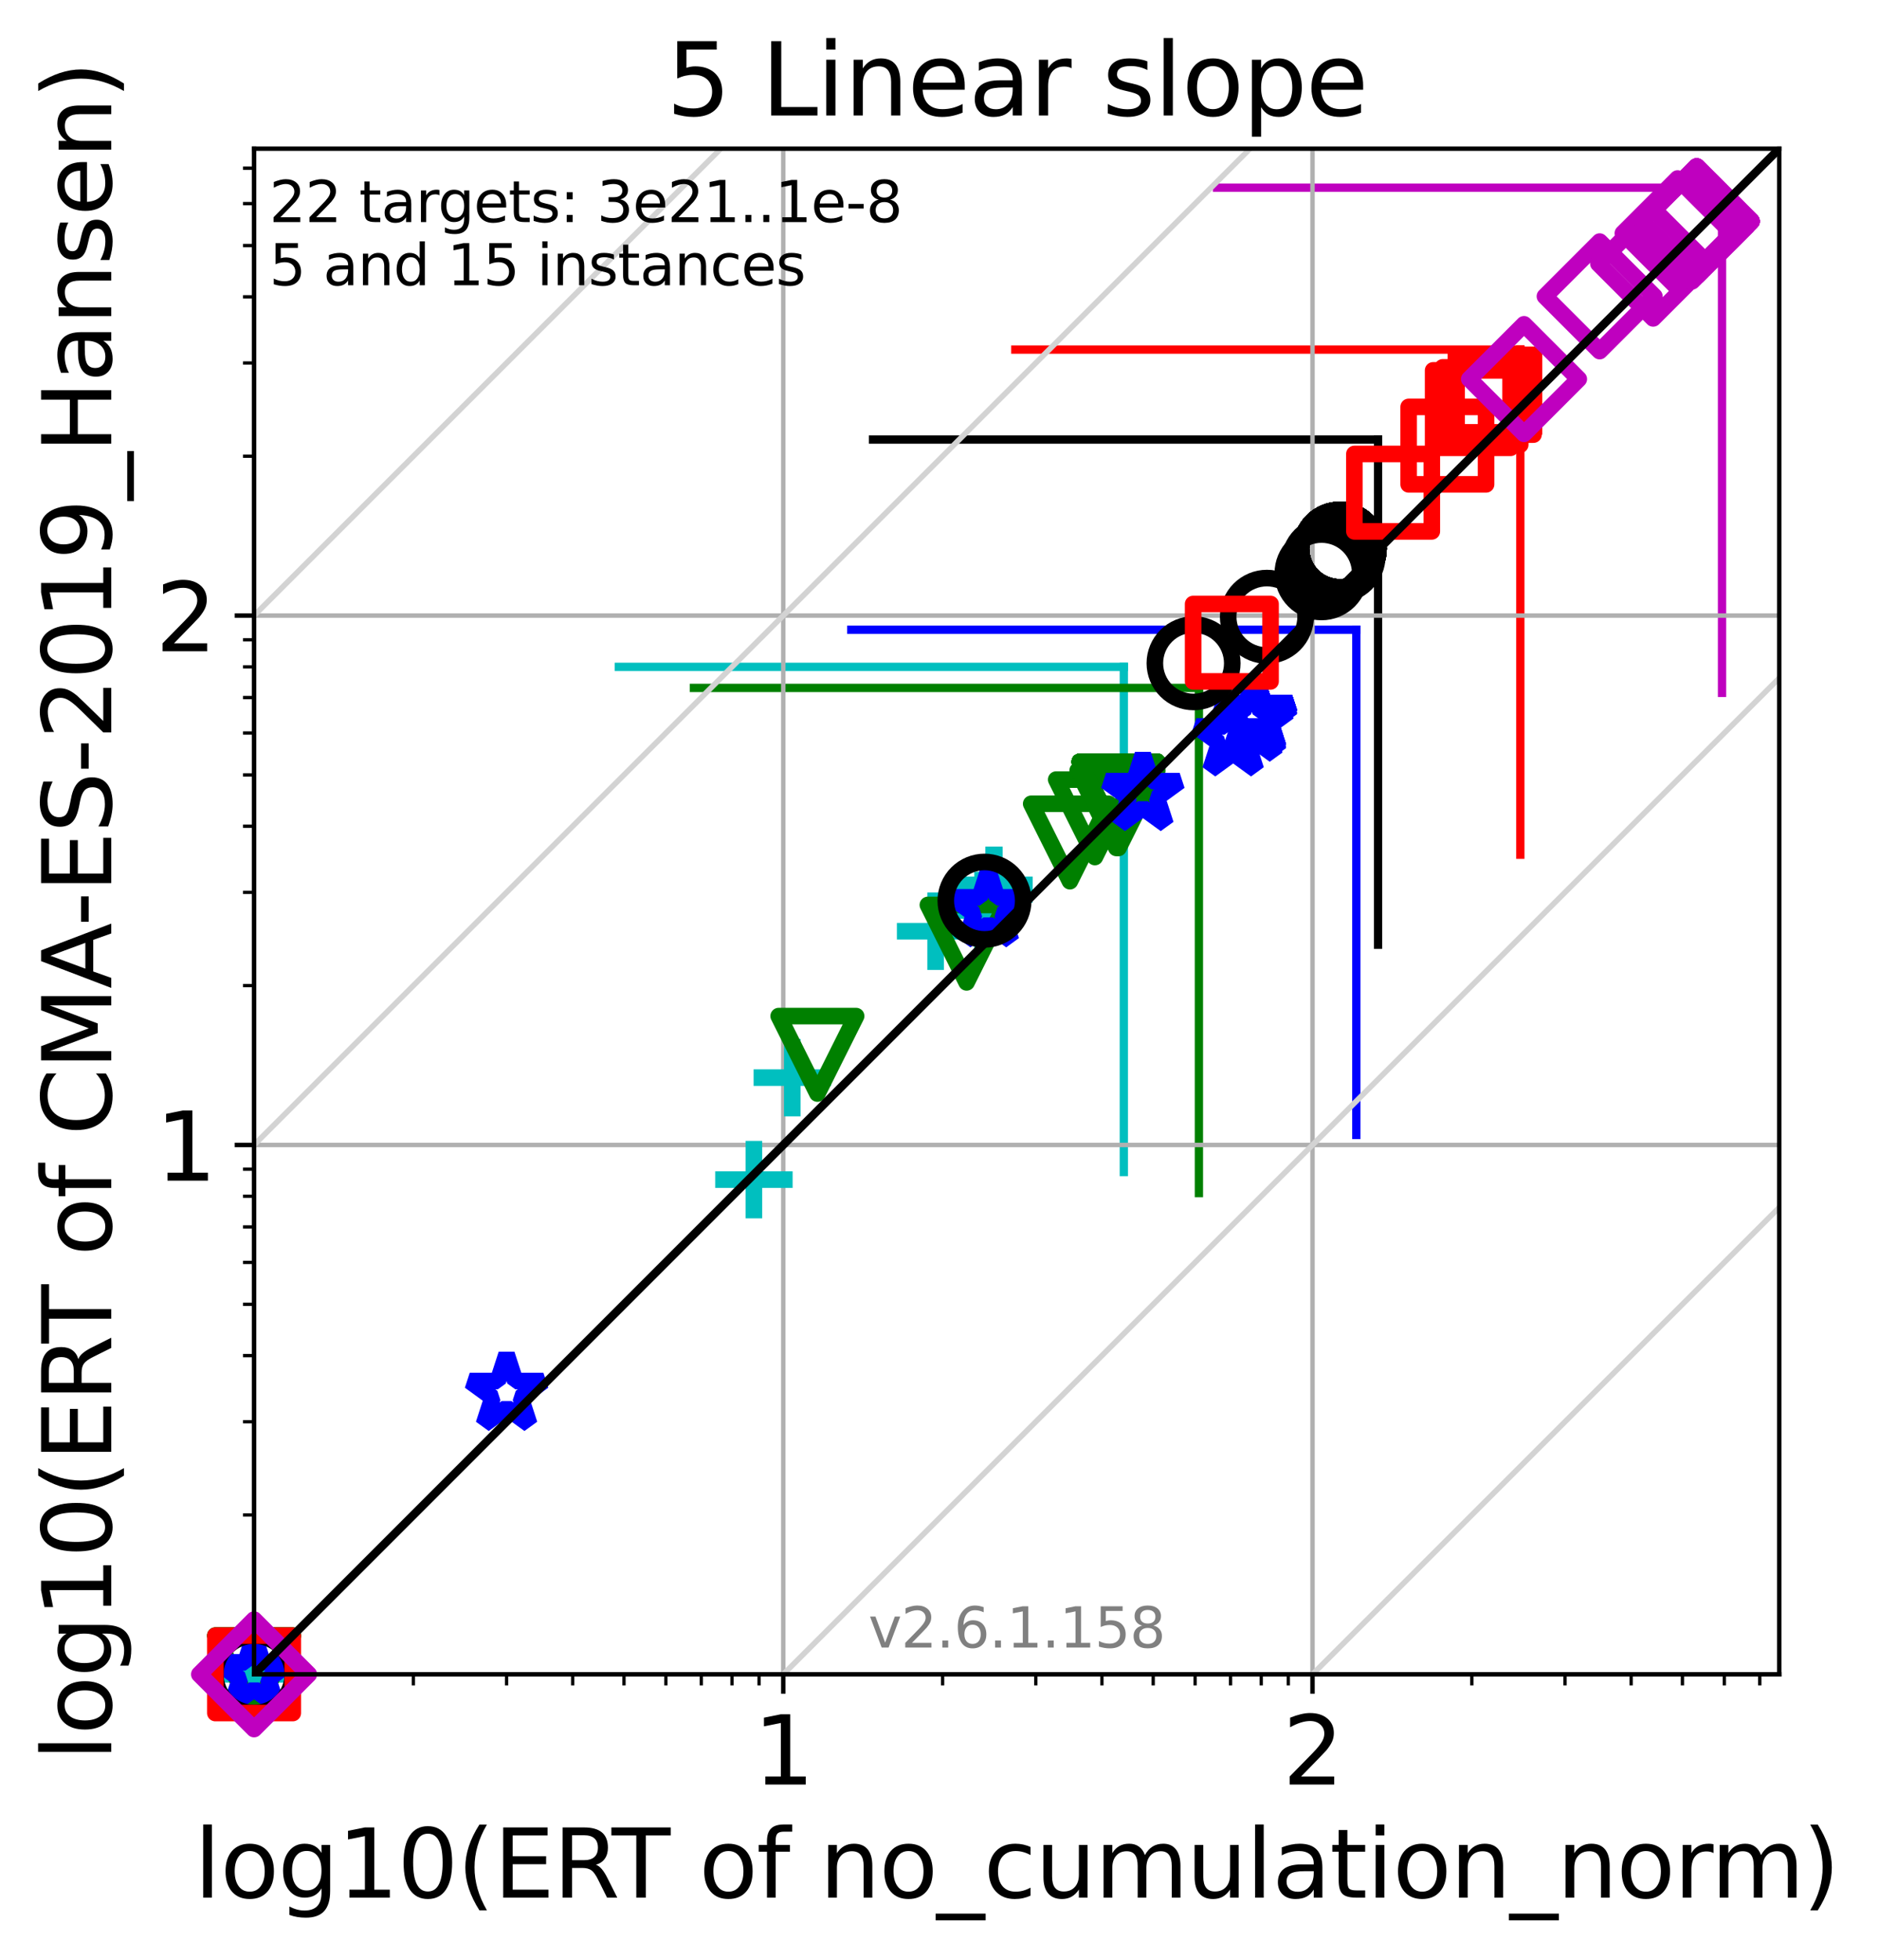 <?xml version="1.0" encoding="utf-8" standalone="no"?>
<!DOCTYPE svg PUBLIC "-//W3C//DTD SVG 1.1//EN"
  "http://www.w3.org/Graphics/SVG/1.1/DTD/svg11.dtd">
<svg xmlns:xlink="http://www.w3.org/1999/xlink" width="339.777pt" height="354.256pt" viewBox="0 0 339.777 354.256" xmlns="http://www.w3.org/2000/svg" version="1.1">
 <defs>
  <style type="text/css">*{stroke-linejoin: round; stroke-linecap: butt}</style>
 </defs>
 <g id="figure_1">
  <g id="patch_1">
   <path d="M 0 354.256 
L 339.777 354.256 
L 339.777 0 
L 0 0 
z
" style="fill: #ffffff"/>
  </g>
  <g id="axes_1">
   <g id="patch_2">
    <path d="M 45.942 302.677 
L 321.742 302.677 
L 321.742 26.877 
L 45.942 26.877 
z
" style="fill: #ffffff"/>
   </g>
   <g id="line2d_1">
    <path d="M 203.219 211.873 
L 203.219 120.553 
" clip-path="url(#p1cc130dd4d)" style="fill: none; stroke: #00bfbf; stroke-width: 1.5; stroke-linecap: square"/>
   </g>
   <g id="line2d_2">
    <path d="M 111.899 120.553 
L 203.219 120.553 
" clip-path="url(#p1cc130dd4d)" style="fill: none; stroke: #00bfbf; stroke-width: 1.5; stroke-linecap: square"/>
   </g>
   <g id="line2d_3">
    <path d="M 216.797 215.679 
L 216.797 124.359 
" clip-path="url(#p1cc130dd4d)" style="fill: none; stroke: #008000; stroke-width: 1.5; stroke-linecap: square"/>
   </g>
   <g id="line2d_4">
    <path d="M 125.476 124.359 
L 216.797 124.359 
" clip-path="url(#p1cc130dd4d)" style="fill: none; stroke: #008000; stroke-width: 1.5; stroke-linecap: square"/>
   </g>
   <g id="line2d_5">
    <path d="M 245.263 205.171 
L 245.263 113.85 
" clip-path="url(#p1cc130dd4d)" style="fill: none; stroke: #0000ff; stroke-width: 1.5; stroke-linecap: square"/>
   </g>
   <g id="line2d_6">
    <path d="M 153.943 113.85 
L 245.263 113.85 
" clip-path="url(#p1cc130dd4d)" style="fill: none; stroke: #0000ff; stroke-width: 1.5; stroke-linecap: square"/>
   </g>
   <g id="line2d_7">
    <path d="M 249.193 170.785 
L 249.193 79.465 
" clip-path="url(#p1cc130dd4d)" style="fill: none; stroke: #000000; stroke-width: 1.5; stroke-linecap: square"/>
   </g>
   <g id="line2d_8">
    <path d="M 157.873 79.465 
L 249.193 79.465 
" clip-path="url(#p1cc130dd4d)" style="fill: none; stroke: #000000; stroke-width: 1.5; stroke-linecap: square"/>
   </g>
   <g id="line2d_9">
    <path d="M 274.921 154.517 
L 274.921 63.197 
" clip-path="url(#p1cc130dd4d)" style="fill: none; stroke: #ff0000; stroke-width: 1.5; stroke-linecap: square"/>
   </g>
   <g id="line2d_10">
    <path d="M 183.601 63.197 
L 274.921 63.197 
" clip-path="url(#p1cc130dd4d)" style="fill: none; stroke: #ff0000; stroke-width: 1.5; stroke-linecap: square"/>
   </g>
   <g id="line2d_11">
    <path d="M 311.391 125.254 
L 311.391 33.934 
" clip-path="url(#p1cc130dd4d)" style="fill: none; stroke: #bf00bf; stroke-width: 1.5; stroke-linecap: square"/>
   </g>
   <g id="line2d_12">
    <path d="M 220.071 33.934 
L 311.391 33.934 
" clip-path="url(#p1cc130dd4d)" style="fill: none; stroke: #bf00bf; stroke-width: 1.5; stroke-linecap: square"/>
   </g>
   <g id="matplotlib.axis_1">
    <g id="xtick_1">
     <g id="line2d_13">
      <path d="M 141.641 302.677 
L 141.641 26.877 
" clip-path="url(#p1cc130dd4d)" style="fill: none; stroke: #b0b0b0; stroke-width: 0.8; stroke-linecap: square"/>
     </g>
     <g id="line2d_14">
      <defs>
       <path id="m0290784ecc" d="M 0 0 
L 0 3.5 
" style="stroke: #000000; stroke-width: 0.8"/>
      </defs>
      <g>
       <use xlink:href="#m0290784ecc" x="141.641" y="302.677" style="stroke: #000000; stroke-width: 0.8"/>
      </g>
     </g>
     <g id="text_1">
      <!-- 1 -->
      <g transform="translate(136.233 322.595)scale(0.17 -0.17)">
       <defs>
        <path id="DejaVuSans-31" d="M 794 531 
L 1825 531 
L 1825 4091 
L 703 3866 
L 703 4441 
L 1819 4666 
L 2450 4666 
L 2450 531 
L 3481 531 
L 3481 0 
L 794 0 
L 794 531 
z
" transform="scale(0.016)"/>
       </defs>
       <use xlink:href="#DejaVuSans-31"/>
      </g>
     </g>
    </g>
    <g id="xtick_2">
     <g id="line2d_15">
      <path d="M 237.34 302.677 
L 237.34 26.877 
" clip-path="url(#p1cc130dd4d)" style="fill: none; stroke: #b0b0b0; stroke-width: 0.8; stroke-linecap: square"/>
     </g>
     <g id="line2d_16">
      <g>
       <use xlink:href="#m0290784ecc" x="237.34" y="302.677" style="stroke: #000000; stroke-width: 0.8"/>
      </g>
     </g>
     <g id="text_2">
      <!-- 2 -->
      <g transform="translate(231.932 322.595)scale(0.17 -0.17)">
       <defs>
        <path id="DejaVuSans-32" d="M 1228 531 
L 3431 531 
L 3431 0 
L 469 0 
L 469 531 
Q 828 903 1448 1529 
Q 2069 2156 2228 2338 
Q 2531 2678 2651 2914 
Q 2772 3150 2772 3378 
Q 2772 3750 2511 3984 
Q 2250 4219 1831 4219 
Q 1534 4219 1204 4116 
Q 875 4013 500 3803 
L 500 4441 
Q 881 4594 1212 4672 
Q 1544 4750 1819 4750 
Q 2544 4750 2975 4387 
Q 3406 4025 3406 3419 
Q 3406 3131 3298 2873 
Q 3191 2616 2906 2266 
Q 2828 2175 2409 1742 
Q 1991 1309 1228 531 
z
" transform="scale(0.016)"/>
       </defs>
       <use xlink:href="#DejaVuSans-32"/>
      </g>
     </g>
    </g>
    <g id="xtick_3">
     <g id="line2d_17">
      <defs>
       <path id="m7155acd7e3" d="M 0 0 
L 0 2 
" style="stroke: #000000; stroke-width: 0.6"/>
      </defs>
      <g>
       <use xlink:href="#m7155acd7e3" x="74.75" y="302.677" style="stroke: #000000; stroke-width: 0.6"/>
      </g>
     </g>
    </g>
    <g id="xtick_4">
     <g id="line2d_18">
      <g>
       <use xlink:href="#m7155acd7e3" x="91.602" y="302.677" style="stroke: #000000; stroke-width: 0.6"/>
      </g>
     </g>
    </g>
    <g id="xtick_5">
     <g id="line2d_19">
      <g>
       <use xlink:href="#m7155acd7e3" x="103.559" y="302.677" style="stroke: #000000; stroke-width: 0.6"/>
      </g>
     </g>
    </g>
    <g id="xtick_6">
     <g id="line2d_20">
      <g>
       <use xlink:href="#m7155acd7e3" x="112.833" y="302.677" style="stroke: #000000; stroke-width: 0.6"/>
      </g>
     </g>
    </g>
    <g id="xtick_7">
     <g id="line2d_21">
      <g>
       <use xlink:href="#m7155acd7e3" x="120.41" y="302.677" style="stroke: #000000; stroke-width: 0.6"/>
      </g>
     </g>
    </g>
    <g id="xtick_8">
     <g id="line2d_22">
      <g>
       <use xlink:href="#m7155acd7e3" x="126.817" y="302.677" style="stroke: #000000; stroke-width: 0.6"/>
      </g>
     </g>
    </g>
    <g id="xtick_9">
     <g id="line2d_23">
      <g>
       <use xlink:href="#m7155acd7e3" x="132.367" y="302.677" style="stroke: #000000; stroke-width: 0.6"/>
      </g>
     </g>
    </g>
    <g id="xtick_10">
     <g id="line2d_24">
      <g>
       <use xlink:href="#m7155acd7e3" x="137.262" y="302.677" style="stroke: #000000; stroke-width: 0.6"/>
      </g>
     </g>
    </g>
    <g id="xtick_11">
     <g id="line2d_25">
      <g>
       <use xlink:href="#m7155acd7e3" x="170.449" y="302.677" style="stroke: #000000; stroke-width: 0.6"/>
      </g>
     </g>
    </g>
    <g id="xtick_12">
     <g id="line2d_26">
      <g>
       <use xlink:href="#m7155acd7e3" x="187.301" y="302.677" style="stroke: #000000; stroke-width: 0.6"/>
      </g>
     </g>
    </g>
    <g id="xtick_13">
     <g id="line2d_27">
      <g>
       <use xlink:href="#m7155acd7e3" x="199.258" y="302.677" style="stroke: #000000; stroke-width: 0.6"/>
      </g>
     </g>
    </g>
    <g id="xtick_14">
     <g id="line2d_28">
      <g>
       <use xlink:href="#m7155acd7e3" x="208.532" y="302.677" style="stroke: #000000; stroke-width: 0.6"/>
      </g>
     </g>
    </g>
    <g id="xtick_15">
     <g id="line2d_29">
      <g>
       <use xlink:href="#m7155acd7e3" x="216.11" y="302.677" style="stroke: #000000; stroke-width: 0.6"/>
      </g>
     </g>
    </g>
    <g id="xtick_16">
     <g id="line2d_30">
      <g>
       <use xlink:href="#m7155acd7e3" x="222.516" y="302.677" style="stroke: #000000; stroke-width: 0.6"/>
      </g>
     </g>
    </g>
    <g id="xtick_17">
     <g id="line2d_31">
      <g>
       <use xlink:href="#m7155acd7e3" x="228.066" y="302.677" style="stroke: #000000; stroke-width: 0.6"/>
      </g>
     </g>
    </g>
    <g id="xtick_18">
     <g id="line2d_32">
      <g>
       <use xlink:href="#m7155acd7e3" x="232.961" y="302.677" style="stroke: #000000; stroke-width: 0.6"/>
      </g>
     </g>
    </g>
    <g id="xtick_19">
     <g id="line2d_33">
      <g>
       <use xlink:href="#m7155acd7e3" x="266.149" y="302.677" style="stroke: #000000; stroke-width: 0.6"/>
      </g>
     </g>
    </g>
    <g id="xtick_20">
     <g id="line2d_34">
      <g>
       <use xlink:href="#m7155acd7e3" x="283" y="302.677" style="stroke: #000000; stroke-width: 0.6"/>
      </g>
     </g>
    </g>
    <g id="xtick_21">
     <g id="line2d_35">
      <g>
       <use xlink:href="#m7155acd7e3" x="294.957" y="302.677" style="stroke: #000000; stroke-width: 0.6"/>
      </g>
     </g>
    </g>
    <g id="xtick_22">
     <g id="line2d_36">
      <g>
       <use xlink:href="#m7155acd7e3" x="304.231" y="302.677" style="stroke: #000000; stroke-width: 0.6"/>
      </g>
     </g>
    </g>
    <g id="xtick_23">
     <g id="line2d_37">
      <g>
       <use xlink:href="#m7155acd7e3" x="311.809" y="302.677" style="stroke: #000000; stroke-width: 0.6"/>
      </g>
     </g>
    </g>
    <g id="xtick_24">
     <g id="line2d_38">
      <g>
       <use xlink:href="#m7155acd7e3" x="318.216" y="302.677" style="stroke: #000000; stroke-width: 0.6"/>
      </g>
     </g>
    </g>
    <g id="text_3">
     <!-- log10(ERT of no_cumulation_norm) -->
     <g transform="translate(35.106 343.047)scale(0.17 -0.17)">
      <defs>
       <path id="DejaVuSans-6c" d="M 603 4863 
L 1178 4863 
L 1178 0 
L 603 0 
L 603 4863 
z
" transform="scale(0.016)"/>
       <path id="DejaVuSans-6f" d="M 1959 3097 
Q 1497 3097 1228 2736 
Q 959 2375 959 1747 
Q 959 1119 1226 758 
Q 1494 397 1959 397 
Q 2419 397 2687 759 
Q 2956 1122 2956 1747 
Q 2956 2369 2687 2733 
Q 2419 3097 1959 3097 
z
M 1959 3584 
Q 2709 3584 3137 3096 
Q 3566 2609 3566 1747 
Q 3566 888 3137 398 
Q 2709 -91 1959 -91 
Q 1206 -91 779 398 
Q 353 888 353 1747 
Q 353 2609 779 3096 
Q 1206 3584 1959 3584 
z
" transform="scale(0.016)"/>
       <path id="DejaVuSans-67" d="M 2906 1791 
Q 2906 2416 2648 2759 
Q 2391 3103 1925 3103 
Q 1463 3103 1205 2759 
Q 947 2416 947 1791 
Q 947 1169 1205 825 
Q 1463 481 1925 481 
Q 2391 481 2648 825 
Q 2906 1169 2906 1791 
z
M 3481 434 
Q 3481 -459 3084 -895 
Q 2688 -1331 1869 -1331 
Q 1566 -1331 1297 -1286 
Q 1028 -1241 775 -1147 
L 775 -588 
Q 1028 -725 1275 -790 
Q 1522 -856 1778 -856 
Q 2344 -856 2625 -561 
Q 2906 -266 2906 331 
L 2906 616 
Q 2728 306 2450 153 
Q 2172 0 1784 0 
Q 1141 0 747 490 
Q 353 981 353 1791 
Q 353 2603 747 3093 
Q 1141 3584 1784 3584 
Q 2172 3584 2450 3431 
Q 2728 3278 2906 2969 
L 2906 3500 
L 3481 3500 
L 3481 434 
z
" transform="scale(0.016)"/>
       <path id="DejaVuSans-30" d="M 2034 4250 
Q 1547 4250 1301 3770 
Q 1056 3291 1056 2328 
Q 1056 1369 1301 889 
Q 1547 409 2034 409 
Q 2525 409 2770 889 
Q 3016 1369 3016 2328 
Q 3016 3291 2770 3770 
Q 2525 4250 2034 4250 
z
M 2034 4750 
Q 2819 4750 3233 4129 
Q 3647 3509 3647 2328 
Q 3647 1150 3233 529 
Q 2819 -91 2034 -91 
Q 1250 -91 836 529 
Q 422 1150 422 2328 
Q 422 3509 836 4129 
Q 1250 4750 2034 4750 
z
" transform="scale(0.016)"/>
       <path id="DejaVuSans-28" d="M 1984 4856 
Q 1566 4138 1362 3434 
Q 1159 2731 1159 2009 
Q 1159 1288 1364 580 
Q 1569 -128 1984 -844 
L 1484 -844 
Q 1016 -109 783 600 
Q 550 1309 550 2009 
Q 550 2706 781 3412 
Q 1013 4119 1484 4856 
L 1984 4856 
z
" transform="scale(0.016)"/>
       <path id="DejaVuSans-45" d="M 628 4666 
L 3578 4666 
L 3578 4134 
L 1259 4134 
L 1259 2753 
L 3481 2753 
L 3481 2222 
L 1259 2222 
L 1259 531 
L 3634 531 
L 3634 0 
L 628 0 
L 628 4666 
z
" transform="scale(0.016)"/>
       <path id="DejaVuSans-52" d="M 2841 2188 
Q 3044 2119 3236 1894 
Q 3428 1669 3622 1275 
L 4263 0 
L 3584 0 
L 2988 1197 
Q 2756 1666 2539 1819 
Q 2322 1972 1947 1972 
L 1259 1972 
L 1259 0 
L 628 0 
L 628 4666 
L 2053 4666 
Q 2853 4666 3247 4331 
Q 3641 3997 3641 3322 
Q 3641 2881 3436 2590 
Q 3231 2300 2841 2188 
z
M 1259 4147 
L 1259 2491 
L 2053 2491 
Q 2509 2491 2742 2702 
Q 2975 2913 2975 3322 
Q 2975 3731 2742 3939 
Q 2509 4147 2053 4147 
L 1259 4147 
z
" transform="scale(0.016)"/>
       <path id="DejaVuSans-54" d="M -19 4666 
L 3928 4666 
L 3928 4134 
L 2272 4134 
L 2272 0 
L 1638 0 
L 1638 4134 
L -19 4134 
L -19 4666 
z
" transform="scale(0.016)"/>
       <path id="DejaVuSans-20" transform="scale(0.016)"/>
       <path id="DejaVuSans-66" d="M 2375 4863 
L 2375 4384 
L 1825 4384 
Q 1516 4384 1395 4259 
Q 1275 4134 1275 3809 
L 1275 3500 
L 2222 3500 
L 2222 3053 
L 1275 3053 
L 1275 0 
L 697 0 
L 697 3053 
L 147 3053 
L 147 3500 
L 697 3500 
L 697 3744 
Q 697 4328 969 4595 
Q 1241 4863 1831 4863 
L 2375 4863 
z
" transform="scale(0.016)"/>
       <path id="DejaVuSans-6e" d="M 3513 2113 
L 3513 0 
L 2938 0 
L 2938 2094 
Q 2938 2591 2744 2837 
Q 2550 3084 2163 3084 
Q 1697 3084 1428 2787 
Q 1159 2491 1159 1978 
L 1159 0 
L 581 0 
L 581 3500 
L 1159 3500 
L 1159 2956 
Q 1366 3272 1645 3428 
Q 1925 3584 2291 3584 
Q 2894 3584 3203 3211 
Q 3513 2838 3513 2113 
z
" transform="scale(0.016)"/>
       <path id="DejaVuSans-5f" d="M 3263 -1063 
L 3263 -1509 
L -63 -1509 
L -63 -1063 
L 3263 -1063 
z
" transform="scale(0.016)"/>
       <path id="DejaVuSans-63" d="M 3122 3366 
L 3122 2828 
Q 2878 2963 2633 3030 
Q 2388 3097 2138 3097 
Q 1578 3097 1268 2742 
Q 959 2388 959 1747 
Q 959 1106 1268 751 
Q 1578 397 2138 397 
Q 2388 397 2633 464 
Q 2878 531 3122 666 
L 3122 134 
Q 2881 22 2623 -34 
Q 2366 -91 2075 -91 
Q 1284 -91 818 406 
Q 353 903 353 1747 
Q 353 2603 823 3093 
Q 1294 3584 2113 3584 
Q 2378 3584 2631 3529 
Q 2884 3475 3122 3366 
z
" transform="scale(0.016)"/>
       <path id="DejaVuSans-75" d="M 544 1381 
L 544 3500 
L 1119 3500 
L 1119 1403 
Q 1119 906 1312 657 
Q 1506 409 1894 409 
Q 2359 409 2629 706 
Q 2900 1003 2900 1516 
L 2900 3500 
L 3475 3500 
L 3475 0 
L 2900 0 
L 2900 538 
Q 2691 219 2414 64 
Q 2138 -91 1772 -91 
Q 1169 -91 856 284 
Q 544 659 544 1381 
z
M 1991 3584 
L 1991 3584 
z
" transform="scale(0.016)"/>
       <path id="DejaVuSans-6d" d="M 3328 2828 
Q 3544 3216 3844 3400 
Q 4144 3584 4550 3584 
Q 5097 3584 5394 3201 
Q 5691 2819 5691 2113 
L 5691 0 
L 5113 0 
L 5113 2094 
Q 5113 2597 4934 2840 
Q 4756 3084 4391 3084 
Q 3944 3084 3684 2787 
Q 3425 2491 3425 1978 
L 3425 0 
L 2847 0 
L 2847 2094 
Q 2847 2600 2669 2842 
Q 2491 3084 2119 3084 
Q 1678 3084 1418 2786 
Q 1159 2488 1159 1978 
L 1159 0 
L 581 0 
L 581 3500 
L 1159 3500 
L 1159 2956 
Q 1356 3278 1631 3431 
Q 1906 3584 2284 3584 
Q 2666 3584 2933 3390 
Q 3200 3197 3328 2828 
z
" transform="scale(0.016)"/>
       <path id="DejaVuSans-61" d="M 2194 1759 
Q 1497 1759 1228 1600 
Q 959 1441 959 1056 
Q 959 750 1161 570 
Q 1363 391 1709 391 
Q 2188 391 2477 730 
Q 2766 1069 2766 1631 
L 2766 1759 
L 2194 1759 
z
M 3341 1997 
L 3341 0 
L 2766 0 
L 2766 531 
Q 2569 213 2275 61 
Q 1981 -91 1556 -91 
Q 1019 -91 701 211 
Q 384 513 384 1019 
Q 384 1609 779 1909 
Q 1175 2209 1959 2209 
L 2766 2209 
L 2766 2266 
Q 2766 2663 2505 2880 
Q 2244 3097 1772 3097 
Q 1472 3097 1187 3025 
Q 903 2953 641 2809 
L 641 3341 
Q 956 3463 1253 3523 
Q 1550 3584 1831 3584 
Q 2591 3584 2966 3190 
Q 3341 2797 3341 1997 
z
" transform="scale(0.016)"/>
       <path id="DejaVuSans-74" d="M 1172 4494 
L 1172 3500 
L 2356 3500 
L 2356 3053 
L 1172 3053 
L 1172 1153 
Q 1172 725 1289 603 
Q 1406 481 1766 481 
L 2356 481 
L 2356 0 
L 1766 0 
Q 1100 0 847 248 
Q 594 497 594 1153 
L 594 3053 
L 172 3053 
L 172 3500 
L 594 3500 
L 594 4494 
L 1172 4494 
z
" transform="scale(0.016)"/>
       <path id="DejaVuSans-69" d="M 603 3500 
L 1178 3500 
L 1178 0 
L 603 0 
L 603 3500 
z
M 603 4863 
L 1178 4863 
L 1178 4134 
L 603 4134 
L 603 4863 
z
" transform="scale(0.016)"/>
       <path id="DejaVuSans-72" d="M 2631 2963 
Q 2534 3019 2420 3045 
Q 2306 3072 2169 3072 
Q 1681 3072 1420 2755 
Q 1159 2438 1159 1844 
L 1159 0 
L 581 0 
L 581 3500 
L 1159 3500 
L 1159 2956 
Q 1341 3275 1631 3429 
Q 1922 3584 2338 3584 
Q 2397 3584 2469 3576 
Q 2541 3569 2628 3553 
L 2631 2963 
z
" transform="scale(0.016)"/>
       <path id="DejaVuSans-29" d="M 513 4856 
L 1013 4856 
Q 1481 4119 1714 3412 
Q 1947 2706 1947 2009 
Q 1947 1309 1714 600 
Q 1481 -109 1013 -844 
L 513 -844 
Q 928 -128 1133 580 
Q 1338 1288 1338 2009 
Q 1338 2731 1133 3434 
Q 928 4138 513 4856 
z
" transform="scale(0.016)"/>
      </defs>
      <use xlink:href="#DejaVuSans-6c"/>
      <use xlink:href="#DejaVuSans-6f" x="27.783"/>
      <use xlink:href="#DejaVuSans-67" x="88.965"/>
      <use xlink:href="#DejaVuSans-31" x="152.441"/>
      <use xlink:href="#DejaVuSans-30" x="216.064"/>
      <use xlink:href="#DejaVuSans-28" x="279.688"/>
      <use xlink:href="#DejaVuSans-45" x="318.701"/>
      <use xlink:href="#DejaVuSans-52" x="381.885"/>
      <use xlink:href="#DejaVuSans-54" x="444.117"/>
      <use xlink:href="#DejaVuSans-20" x="505.201"/>
      <use xlink:href="#DejaVuSans-6f" x="536.988"/>
      <use xlink:href="#DejaVuSans-66" x="598.17"/>
      <use xlink:href="#DejaVuSans-20" x="633.375"/>
      <use xlink:href="#DejaVuSans-6e" x="665.162"/>
      <use xlink:href="#DejaVuSans-6f" x="728.541"/>
      <use xlink:href="#DejaVuSans-5f" x="789.723"/>
      <use xlink:href="#DejaVuSans-63" x="839.723"/>
      <use xlink:href="#DejaVuSans-75" x="894.703"/>
      <use xlink:href="#DejaVuSans-6d" x="958.082"/>
      <use xlink:href="#DejaVuSans-75" x="1055.494"/>
      <use xlink:href="#DejaVuSans-6c" x="1118.873"/>
      <use xlink:href="#DejaVuSans-61" x="1146.656"/>
      <use xlink:href="#DejaVuSans-74" x="1207.936"/>
      <use xlink:href="#DejaVuSans-69" x="1247.145"/>
      <use xlink:href="#DejaVuSans-6f" x="1274.928"/>
      <use xlink:href="#DejaVuSans-6e" x="1336.109"/>
      <use xlink:href="#DejaVuSans-5f" x="1399.488"/>
      <use xlink:href="#DejaVuSans-6e" x="1449.488"/>
      <use xlink:href="#DejaVuSans-6f" x="1512.867"/>
      <use xlink:href="#DejaVuSans-72" x="1574.049"/>
      <use xlink:href="#DejaVuSans-6d" x="1613.412"/>
      <use xlink:href="#DejaVuSans-29" x="1710.824"/>
     </g>
    </g>
   </g>
   <g id="matplotlib.axis_2">
    <g id="ytick_1">
     <g id="line2d_39">
      <path d="M 45.942 206.978 
L 321.742 206.978 
" clip-path="url(#p1cc130dd4d)" style="fill: none; stroke: #b0b0b0; stroke-width: 0.8; stroke-linecap: square"/>
     </g>
     <g id="line2d_40">
      <defs>
       <path id="m7310922a09" d="M 0 0 
L -3.5 0 
" style="stroke: #000000; stroke-width: 0.8"/>
      </defs>
      <g>
       <use xlink:href="#m7310922a09" x="45.942" y="206.978" style="stroke: #000000; stroke-width: 0.8"/>
      </g>
     </g>
     <g id="text_4">
      <!-- 1 -->
      <g transform="translate(28.126 213.437)scale(0.17 -0.17)">
       <use xlink:href="#DejaVuSans-31"/>
      </g>
     </g>
    </g>
    <g id="ytick_2">
     <g id="line2d_41">
      <path d="M 45.942 111.279 
L 321.742 111.279 
" clip-path="url(#p1cc130dd4d)" style="fill: none; stroke: #b0b0b0; stroke-width: 0.8; stroke-linecap: square"/>
     </g>
     <g id="line2d_42">
      <g>
       <use xlink:href="#m7310922a09" x="45.942" y="111.279" style="stroke: #000000; stroke-width: 0.8"/>
      </g>
     </g>
     <g id="text_5">
      <!-- 2 -->
      <g transform="translate(28.126 117.737)scale(0.17 -0.17)">
       <use xlink:href="#DejaVuSans-32"/>
      </g>
     </g>
    </g>
    <g id="ytick_3">
     <g id="line2d_43">
      <defs>
       <path id="m5a5e4c6f6e" d="M 0 0 
L -2 0 
" style="stroke: #000000; stroke-width: 0.6"/>
      </defs>
      <g>
       <use xlink:href="#m5a5e4c6f6e" x="45.942" y="273.869" style="stroke: #000000; stroke-width: 0.6"/>
      </g>
     </g>
    </g>
    <g id="ytick_4">
     <g id="line2d_44">
      <g>
       <use xlink:href="#m5a5e4c6f6e" x="45.942" y="257.017" style="stroke: #000000; stroke-width: 0.6"/>
      </g>
     </g>
    </g>
    <g id="ytick_5">
     <g id="line2d_45">
      <g>
       <use xlink:href="#m5a5e4c6f6e" x="45.942" y="245.061" style="stroke: #000000; stroke-width: 0.6"/>
      </g>
     </g>
    </g>
    <g id="ytick_6">
     <g id="line2d_46">
      <g>
       <use xlink:href="#m5a5e4c6f6e" x="45.942" y="235.786" style="stroke: #000000; stroke-width: 0.6"/>
      </g>
     </g>
    </g>
    <g id="ytick_7">
     <g id="line2d_47">
      <g>
       <use xlink:href="#m5a5e4c6f6e" x="45.942" y="228.209" style="stroke: #000000; stroke-width: 0.6"/>
      </g>
     </g>
    </g>
    <g id="ytick_8">
     <g id="line2d_48">
      <g>
       <use xlink:href="#m5a5e4c6f6e" x="45.942" y="221.802" style="stroke: #000000; stroke-width: 0.6"/>
      </g>
     </g>
    </g>
    <g id="ytick_9">
     <g id="line2d_49">
      <g>
       <use xlink:href="#m5a5e4c6f6e" x="45.942" y="216.252" style="stroke: #000000; stroke-width: 0.6"/>
      </g>
     </g>
    </g>
    <g id="ytick_10">
     <g id="line2d_50">
      <g>
       <use xlink:href="#m5a5e4c6f6e" x="45.942" y="211.357" style="stroke: #000000; stroke-width: 0.6"/>
      </g>
     </g>
    </g>
    <g id="ytick_11">
     <g id="line2d_51">
      <g>
       <use xlink:href="#m5a5e4c6f6e" x="45.942" y="178.17" style="stroke: #000000; stroke-width: 0.6"/>
      </g>
     </g>
    </g>
    <g id="ytick_12">
     <g id="line2d_52">
      <g>
       <use xlink:href="#m5a5e4c6f6e" x="45.942" y="161.318" style="stroke: #000000; stroke-width: 0.6"/>
      </g>
     </g>
    </g>
    <g id="ytick_13">
     <g id="line2d_53">
      <g>
       <use xlink:href="#m5a5e4c6f6e" x="45.942" y="149.361" style="stroke: #000000; stroke-width: 0.6"/>
      </g>
     </g>
    </g>
    <g id="ytick_14">
     <g id="line2d_54">
      <g>
       <use xlink:href="#m5a5e4c6f6e" x="45.942" y="140.087" style="stroke: #000000; stroke-width: 0.6"/>
      </g>
     </g>
    </g>
    <g id="ytick_15">
     <g id="line2d_55">
      <g>
       <use xlink:href="#m5a5e4c6f6e" x="45.942" y="132.509" style="stroke: #000000; stroke-width: 0.6"/>
      </g>
     </g>
    </g>
    <g id="ytick_16">
     <g id="line2d_56">
      <g>
       <use xlink:href="#m5a5e4c6f6e" x="45.942" y="126.103" style="stroke: #000000; stroke-width: 0.6"/>
      </g>
     </g>
    </g>
    <g id="ytick_17">
     <g id="line2d_57">
      <g>
       <use xlink:href="#m5a5e4c6f6e" x="45.942" y="120.553" style="stroke: #000000; stroke-width: 0.6"/>
      </g>
     </g>
    </g>
    <g id="ytick_18">
     <g id="line2d_58">
      <g>
       <use xlink:href="#m5a5e4c6f6e" x="45.942" y="115.658" style="stroke: #000000; stroke-width: 0.6"/>
      </g>
     </g>
    </g>
    <g id="ytick_19">
     <g id="line2d_59">
      <g>
       <use xlink:href="#m5a5e4c6f6e" x="45.942" y="82.47" style="stroke: #000000; stroke-width: 0.6"/>
      </g>
     </g>
    </g>
    <g id="ytick_20">
     <g id="line2d_60">
      <g>
       <use xlink:href="#m5a5e4c6f6e" x="45.942" y="65.619" style="stroke: #000000; stroke-width: 0.6"/>
      </g>
     </g>
    </g>
    <g id="ytick_21">
     <g id="line2d_61">
      <g>
       <use xlink:href="#m5a5e4c6f6e" x="45.942" y="53.662" style="stroke: #000000; stroke-width: 0.6"/>
      </g>
     </g>
    </g>
    <g id="ytick_22">
     <g id="line2d_62">
      <g>
       <use xlink:href="#m5a5e4c6f6e" x="45.942" y="44.388" style="stroke: #000000; stroke-width: 0.6"/>
      </g>
     </g>
    </g>
    <g id="ytick_23">
     <g id="line2d_63">
      <g>
       <use xlink:href="#m5a5e4c6f6e" x="45.942" y="36.81" style="stroke: #000000; stroke-width: 0.6"/>
      </g>
     </g>
    </g>
    <g id="ytick_24">
     <g id="line2d_64">
      <g>
       <use xlink:href="#m5a5e4c6f6e" x="45.942" y="30.403" style="stroke: #000000; stroke-width: 0.6"/>
      </g>
     </g>
    </g>
    <g id="text_6">
     <!-- log10(ERT of CMA-ES-2019_Hansen) -->
     <g transform="translate(20.117 318.342)rotate(-90)scale(0.17 -0.17)">
      <defs>
       <path id="DejaVuSans-43" d="M 4122 4306 
L 4122 3641 
Q 3803 3938 3442 4084 
Q 3081 4231 2675 4231 
Q 1875 4231 1450 3742 
Q 1025 3253 1025 2328 
Q 1025 1406 1450 917 
Q 1875 428 2675 428 
Q 3081 428 3442 575 
Q 3803 722 4122 1019 
L 4122 359 
Q 3791 134 3420 21 
Q 3050 -91 2638 -91 
Q 1578 -91 968 557 
Q 359 1206 359 2328 
Q 359 3453 968 4101 
Q 1578 4750 2638 4750 
Q 3056 4750 3426 4639 
Q 3797 4528 4122 4306 
z
" transform="scale(0.016)"/>
       <path id="DejaVuSans-4d" d="M 628 4666 
L 1569 4666 
L 2759 1491 
L 3956 4666 
L 4897 4666 
L 4897 0 
L 4281 0 
L 4281 4097 
L 3078 897 
L 2444 897 
L 1241 4097 
L 1241 0 
L 628 0 
L 628 4666 
z
" transform="scale(0.016)"/>
       <path id="DejaVuSans-41" d="M 2188 4044 
L 1331 1722 
L 3047 1722 
L 2188 4044 
z
M 1831 4666 
L 2547 4666 
L 4325 0 
L 3669 0 
L 3244 1197 
L 1141 1197 
L 716 0 
L 50 0 
L 1831 4666 
z
" transform="scale(0.016)"/>
       <path id="DejaVuSans-2d" d="M 313 2009 
L 1997 2009 
L 1997 1497 
L 313 1497 
L 313 2009 
z
" transform="scale(0.016)"/>
       <path id="DejaVuSans-53" d="M 3425 4513 
L 3425 3897 
Q 3066 4069 2747 4153 
Q 2428 4238 2131 4238 
Q 1616 4238 1336 4038 
Q 1056 3838 1056 3469 
Q 1056 3159 1242 3001 
Q 1428 2844 1947 2747 
L 2328 2669 
Q 3034 2534 3370 2195 
Q 3706 1856 3706 1288 
Q 3706 609 3251 259 
Q 2797 -91 1919 -91 
Q 1588 -91 1214 -16 
Q 841 59 441 206 
L 441 856 
Q 825 641 1194 531 
Q 1563 422 1919 422 
Q 2459 422 2753 634 
Q 3047 847 3047 1241 
Q 3047 1584 2836 1778 
Q 2625 1972 2144 2069 
L 1759 2144 
Q 1053 2284 737 2584 
Q 422 2884 422 3419 
Q 422 4038 858 4394 
Q 1294 4750 2059 4750 
Q 2388 4750 2728 4690 
Q 3069 4631 3425 4513 
z
" transform="scale(0.016)"/>
       <path id="DejaVuSans-39" d="M 703 97 
L 703 672 
Q 941 559 1184 500 
Q 1428 441 1663 441 
Q 2288 441 2617 861 
Q 2947 1281 2994 2138 
Q 2813 1869 2534 1725 
Q 2256 1581 1919 1581 
Q 1219 1581 811 2004 
Q 403 2428 403 3163 
Q 403 3881 828 4315 
Q 1253 4750 1959 4750 
Q 2769 4750 3195 4129 
Q 3622 3509 3622 2328 
Q 3622 1225 3098 567 
Q 2575 -91 1691 -91 
Q 1453 -91 1209 -44 
Q 966 3 703 97 
z
M 1959 2075 
Q 2384 2075 2632 2365 
Q 2881 2656 2881 3163 
Q 2881 3666 2632 3958 
Q 2384 4250 1959 4250 
Q 1534 4250 1286 3958 
Q 1038 3666 1038 3163 
Q 1038 2656 1286 2365 
Q 1534 2075 1959 2075 
z
" transform="scale(0.016)"/>
       <path id="DejaVuSans-48" d="M 628 4666 
L 1259 4666 
L 1259 2753 
L 3553 2753 
L 3553 4666 
L 4184 4666 
L 4184 0 
L 3553 0 
L 3553 2222 
L 1259 2222 
L 1259 0 
L 628 0 
L 628 4666 
z
" transform="scale(0.016)"/>
       <path id="DejaVuSans-73" d="M 2834 3397 
L 2834 2853 
Q 2591 2978 2328 3040 
Q 2066 3103 1784 3103 
Q 1356 3103 1142 2972 
Q 928 2841 928 2578 
Q 928 2378 1081 2264 
Q 1234 2150 1697 2047 
L 1894 2003 
Q 2506 1872 2764 1633 
Q 3022 1394 3022 966 
Q 3022 478 2636 193 
Q 2250 -91 1575 -91 
Q 1294 -91 989 -36 
Q 684 19 347 128 
L 347 722 
Q 666 556 975 473 
Q 1284 391 1588 391 
Q 1994 391 2212 530 
Q 2431 669 2431 922 
Q 2431 1156 2273 1281 
Q 2116 1406 1581 1522 
L 1381 1569 
Q 847 1681 609 1914 
Q 372 2147 372 2553 
Q 372 3047 722 3315 
Q 1072 3584 1716 3584 
Q 2034 3584 2315 3537 
Q 2597 3491 2834 3397 
z
" transform="scale(0.016)"/>
       <path id="DejaVuSans-65" d="M 3597 1894 
L 3597 1613 
L 953 1613 
Q 991 1019 1311 708 
Q 1631 397 2203 397 
Q 2534 397 2845 478 
Q 3156 559 3463 722 
L 3463 178 
Q 3153 47 2828 -22 
Q 2503 -91 2169 -91 
Q 1331 -91 842 396 
Q 353 884 353 1716 
Q 353 2575 817 3079 
Q 1281 3584 2069 3584 
Q 2775 3584 3186 3129 
Q 3597 2675 3597 1894 
z
M 3022 2063 
Q 3016 2534 2758 2815 
Q 2500 3097 2075 3097 
Q 1594 3097 1305 2825 
Q 1016 2553 972 2059 
L 3022 2063 
z
" transform="scale(0.016)"/>
      </defs>
      <use xlink:href="#DejaVuSans-6c"/>
      <use xlink:href="#DejaVuSans-6f" x="27.783"/>
      <use xlink:href="#DejaVuSans-67" x="88.965"/>
      <use xlink:href="#DejaVuSans-31" x="152.441"/>
      <use xlink:href="#DejaVuSans-30" x="216.064"/>
      <use xlink:href="#DejaVuSans-28" x="279.688"/>
      <use xlink:href="#DejaVuSans-45" x="318.701"/>
      <use xlink:href="#DejaVuSans-52" x="381.885"/>
      <use xlink:href="#DejaVuSans-54" x="444.117"/>
      <use xlink:href="#DejaVuSans-20" x="505.201"/>
      <use xlink:href="#DejaVuSans-6f" x="536.988"/>
      <use xlink:href="#DejaVuSans-66" x="598.17"/>
      <use xlink:href="#DejaVuSans-20" x="633.375"/>
      <use xlink:href="#DejaVuSans-43" x="665.162"/>
      <use xlink:href="#DejaVuSans-4d" x="734.986"/>
      <use xlink:href="#DejaVuSans-41" x="821.266"/>
      <use xlink:href="#DejaVuSans-2d" x="887.424"/>
      <use xlink:href="#DejaVuSans-45" x="923.508"/>
      <use xlink:href="#DejaVuSans-53" x="986.691"/>
      <use xlink:href="#DejaVuSans-2d" x="1050.168"/>
      <use xlink:href="#DejaVuSans-32" x="1086.252"/>
      <use xlink:href="#DejaVuSans-30" x="1149.875"/>
      <use xlink:href="#DejaVuSans-31" x="1213.498"/>
      <use xlink:href="#DejaVuSans-39" x="1277.121"/>
      <use xlink:href="#DejaVuSans-5f" x="1340.744"/>
      <use xlink:href="#DejaVuSans-48" x="1390.744"/>
      <use xlink:href="#DejaVuSans-61" x="1465.939"/>
      <use xlink:href="#DejaVuSans-6e" x="1527.219"/>
      <use xlink:href="#DejaVuSans-73" x="1590.598"/>
      <use xlink:href="#DejaVuSans-65" x="1642.697"/>
      <use xlink:href="#DejaVuSans-6e" x="1704.221"/>
      <use xlink:href="#DejaVuSans-29" x="1767.6"/>
     </g>
    </g>
   </g>
   <g id="line2d_65">
    <defs>
     <path id="mfb507a4d7a" d="M -7 0 
L 7 0 
M 0 7 
L 0 -7 
" style="stroke: #00bfbf; stroke-width: 3"/>
    </defs>
    <g>
     <use xlink:href="#mfb507a4d7a" x="45.942" y="302.677" style="fill-opacity: 0; stroke: #00bfbf; stroke-width: 3"/>
     <use xlink:href="#mfb507a4d7a" x="45.942" y="302.677" style="fill-opacity: 0; stroke: #00bfbf; stroke-width: 3"/>
     <use xlink:href="#mfb507a4d7a" x="136.328" y="213.246" style="fill-opacity: 0; stroke: #00bfbf; stroke-width: 3"/>
     <use xlink:href="#mfb507a4d7a" x="143.271" y="194.814" style="fill-opacity: 0; stroke: #00bfbf; stroke-width: 3"/>
     <use xlink:href="#mfb507a4d7a" x="169.184" y="168.345" style="fill-opacity: 0; stroke: #00bfbf; stroke-width: 3"/>
     <use xlink:href="#mfb507a4d7a" x="177.679" y="164.583" style="fill-opacity: 0; stroke: #00bfbf; stroke-width: 3"/>
     <use xlink:href="#mfb507a4d7a" x="179.724" y="161.689" style="fill-opacity: 0; stroke: #00bfbf; stroke-width: 3"/>
     <use xlink:href="#mfb507a4d7a" x="179.724" y="160.044" style="fill-opacity: 0; stroke: #00bfbf; stroke-width: 3"/>
     <use xlink:href="#mfb507a4d7a" x="179.724" y="160.044" style="fill-opacity: 0; stroke: #00bfbf; stroke-width: 3"/>
     <use xlink:href="#mfb507a4d7a" x="179.724" y="160.044" style="fill-opacity: 0; stroke: #00bfbf; stroke-width: 3"/>
     <use xlink:href="#mfb507a4d7a" x="179.724" y="160.044" style="fill-opacity: 0; stroke: #00bfbf; stroke-width: 3"/>
     <use xlink:href="#mfb507a4d7a" x="179.724" y="160.044" style="fill-opacity: 0; stroke: #00bfbf; stroke-width: 3"/>
     <use xlink:href="#mfb507a4d7a" x="179.724" y="160.044" style="fill-opacity: 0; stroke: #00bfbf; stroke-width: 3"/>
     <use xlink:href="#mfb507a4d7a" x="179.724" y="160.044" style="fill-opacity: 0; stroke: #00bfbf; stroke-width: 3"/>
     <use xlink:href="#mfb507a4d7a" x="179.724" y="160.044" style="fill-opacity: 0; stroke: #00bfbf; stroke-width: 3"/>
     <use xlink:href="#mfb507a4d7a" x="179.724" y="160.044" style="fill-opacity: 0; stroke: #00bfbf; stroke-width: 3"/>
     <use xlink:href="#mfb507a4d7a" x="179.724" y="160.044" style="fill-opacity: 0; stroke: #00bfbf; stroke-width: 3"/>
     <use xlink:href="#mfb507a4d7a" x="179.724" y="160.044" style="fill-opacity: 0; stroke: #00bfbf; stroke-width: 3"/>
     <use xlink:href="#mfb507a4d7a" x="179.724" y="160.044" style="fill-opacity: 0; stroke: #00bfbf; stroke-width: 3"/>
     <use xlink:href="#mfb507a4d7a" x="179.724" y="160.044" style="fill-opacity: 0; stroke: #00bfbf; stroke-width: 3"/>
     <use xlink:href="#mfb507a4d7a" x="179.724" y="160.044" style="fill-opacity: 0; stroke: #00bfbf; stroke-width: 3"/>
     <use xlink:href="#mfb507a4d7a" x="179.724" y="160.044" style="fill-opacity: 0; stroke: #00bfbf; stroke-width: 3"/>
    </g>
   </g>
   <g id="line2d_66">
    <defs>
     <path id="m4368e51001" d="M -0 7 
L 7 -7 
L -7 -7 
z
" style="stroke: #008000; stroke-width: 3; stroke-linejoin: miter"/>
    </defs>
    <g>
     <use xlink:href="#m4368e51001" x="45.942" y="302.677" style="fill-opacity: 0; stroke: #008000; stroke-width: 3; stroke-linejoin: miter"/>
     <use xlink:href="#m4368e51001" x="45.942" y="302.677" style="fill-opacity: 0; stroke: #008000; stroke-width: 3; stroke-linejoin: miter"/>
     <use xlink:href="#m4368e51001" x="147.81" y="190.684" style="fill-opacity: 0; stroke: #008000; stroke-width: 3; stroke-linejoin: miter"/>
     <use xlink:href="#m4368e51001" x="174.787" y="170.592" style="fill-opacity: 0; stroke: #008000; stroke-width: 3; stroke-linejoin: miter"/>
     <use xlink:href="#m4368e51001" x="193.47" y="152.303" style="fill-opacity: 0; stroke: #008000; stroke-width: 3; stroke-linejoin: miter"/>
     <use xlink:href="#m4368e51001" x="197.992" y="147.931" style="fill-opacity: 0; stroke: #008000; stroke-width: 3; stroke-linejoin: miter"/>
     <use xlink:href="#m4368e51001" x="201.875" y="146.291" style="fill-opacity: 0; stroke: #008000; stroke-width: 3; stroke-linejoin: miter"/>
     <use xlink:href="#m4368e51001" x="202.264" y="146.291" style="fill-opacity: 0; stroke: #008000; stroke-width: 3; stroke-linejoin: miter"/>
     <use xlink:href="#m4368e51001" x="202.264" y="144.713" style="fill-opacity: 0; stroke: #008000; stroke-width: 3; stroke-linejoin: miter"/>
     <use xlink:href="#m4368e51001" x="202.264" y="144.713" style="fill-opacity: 0; stroke: #008000; stroke-width: 3; stroke-linejoin: miter"/>
     <use xlink:href="#m4368e51001" x="202.264" y="144.713" style="fill-opacity: 0; stroke: #008000; stroke-width: 3; stroke-linejoin: miter"/>
     <use xlink:href="#m4368e51001" x="202.264" y="144.713" style="fill-opacity: 0; stroke: #008000; stroke-width: 3; stroke-linejoin: miter"/>
     <use xlink:href="#m4368e51001" x="202.264" y="144.713" style="fill-opacity: 0; stroke: #008000; stroke-width: 3; stroke-linejoin: miter"/>
     <use xlink:href="#m4368e51001" x="202.264" y="144.713" style="fill-opacity: 0; stroke: #008000; stroke-width: 3; stroke-linejoin: miter"/>
     <use xlink:href="#m4368e51001" x="202.264" y="144.713" style="fill-opacity: 0; stroke: #008000; stroke-width: 3; stroke-linejoin: miter"/>
     <use xlink:href="#m4368e51001" x="202.264" y="144.713" style="fill-opacity: 0; stroke: #008000; stroke-width: 3; stroke-linejoin: miter"/>
     <use xlink:href="#m4368e51001" x="202.264" y="144.713" style="fill-opacity: 0; stroke: #008000; stroke-width: 3; stroke-linejoin: miter"/>
     <use xlink:href="#m4368e51001" x="202.264" y="144.713" style="fill-opacity: 0; stroke: #008000; stroke-width: 3; stroke-linejoin: miter"/>
     <use xlink:href="#m4368e51001" x="202.264" y="144.713" style="fill-opacity: 0; stroke: #008000; stroke-width: 3; stroke-linejoin: miter"/>
     <use xlink:href="#m4368e51001" x="202.264" y="144.713" style="fill-opacity: 0; stroke: #008000; stroke-width: 3; stroke-linejoin: miter"/>
     <use xlink:href="#m4368e51001" x="202.264" y="144.713" style="fill-opacity: 0; stroke: #008000; stroke-width: 3; stroke-linejoin: miter"/>
     <use xlink:href="#m4368e51001" x="202.264" y="144.713" style="fill-opacity: 0; stroke: #008000; stroke-width: 3; stroke-linejoin: miter"/>
    </g>
   </g>
   <g id="line2d_67">
    <defs>
     <path id="m37ebda589c" d="M 0 -7 
L -1.572 -2.163 
L -6.657 -2.163 
L -2.543 0.826 
L -4.114 5.663 
L -0 2.674 
L 4.114 5.663 
L 2.543 0.826 
L 6.657 -2.163 
L 1.572 -2.163 
z
" style="stroke: #0000ff; stroke-width: 3; stroke-linejoin: bevel"/>
    </defs>
    <g>
     <use xlink:href="#m37ebda589c" x="45.942" y="302.677" style="fill-opacity: 0; stroke: #0000ff; stroke-width: 3; stroke-linejoin: bevel"/>
     <use xlink:href="#m37ebda589c" x="91.602" y="251.815" style="fill-opacity: 0; stroke: #0000ff; stroke-width: 3; stroke-linejoin: bevel"/>
     <use xlink:href="#m37ebda589c" x="178.714" y="164.384" style="fill-opacity: 0; stroke: #0000ff; stroke-width: 3; stroke-linejoin: bevel"/>
     <use xlink:href="#m37ebda589c" x="206.662" y="143.372" style="fill-opacity: 0; stroke: #0000ff; stroke-width: 3; stroke-linejoin: bevel"/>
     <use xlink:href="#m37ebda589c" x="222.989" y="133.491" style="fill-opacity: 0; stroke: #0000ff; stroke-width: 3; stroke-linejoin: bevel"/>
     <use xlink:href="#m37ebda589c" x="226.37" y="130.835" style="fill-opacity: 0; stroke: #0000ff; stroke-width: 3; stroke-linejoin: bevel"/>
     <use xlink:href="#m37ebda589c" x="227.014" y="130.044" style="fill-opacity: 0; stroke: #0000ff; stroke-width: 3; stroke-linejoin: bevel"/>
     <use xlink:href="#m37ebda589c" x="227.014" y="129.914" style="fill-opacity: 0; stroke: #0000ff; stroke-width: 3; stroke-linejoin: bevel"/>
     <use xlink:href="#m37ebda589c" x="227.014" y="129.784" style="fill-opacity: 0; stroke: #0000ff; stroke-width: 3; stroke-linejoin: bevel"/>
     <use xlink:href="#m37ebda589c" x="227.014" y="129.354" style="fill-opacity: 0; stroke: #0000ff; stroke-width: 3; stroke-linejoin: bevel"/>
     <use xlink:href="#m37ebda589c" x="227.014" y="129.354" style="fill-opacity: 0; stroke: #0000ff; stroke-width: 3; stroke-linejoin: bevel"/>
     <use xlink:href="#m37ebda589c" x="227.014" y="129.354" style="fill-opacity: 0; stroke: #0000ff; stroke-width: 3; stroke-linejoin: bevel"/>
     <use xlink:href="#m37ebda589c" x="227.014" y="129.354" style="fill-opacity: 0; stroke: #0000ff; stroke-width: 3; stroke-linejoin: bevel"/>
     <use xlink:href="#m37ebda589c" x="227.014" y="129.354" style="fill-opacity: 0; stroke: #0000ff; stroke-width: 3; stroke-linejoin: bevel"/>
     <use xlink:href="#m37ebda589c" x="227.014" y="129.354" style="fill-opacity: 0; stroke: #0000ff; stroke-width: 3; stroke-linejoin: bevel"/>
     <use xlink:href="#m37ebda589c" x="227.014" y="129.354" style="fill-opacity: 0; stroke: #0000ff; stroke-width: 3; stroke-linejoin: bevel"/>
     <use xlink:href="#m37ebda589c" x="227.014" y="129.354" style="fill-opacity: 0; stroke: #0000ff; stroke-width: 3; stroke-linejoin: bevel"/>
     <use xlink:href="#m37ebda589c" x="227.014" y="129.354" style="fill-opacity: 0; stroke: #0000ff; stroke-width: 3; stroke-linejoin: bevel"/>
     <use xlink:href="#m37ebda589c" x="227.014" y="129.354" style="fill-opacity: 0; stroke: #0000ff; stroke-width: 3; stroke-linejoin: bevel"/>
     <use xlink:href="#m37ebda589c" x="227.014" y="129.354" style="fill-opacity: 0; stroke: #0000ff; stroke-width: 3; stroke-linejoin: bevel"/>
     <use xlink:href="#m37ebda589c" x="227.014" y="129.354" style="fill-opacity: 0; stroke: #0000ff; stroke-width: 3; stroke-linejoin: bevel"/>
     <use xlink:href="#m37ebda589c" x="227.014" y="129.354" style="fill-opacity: 0; stroke: #0000ff; stroke-width: 3; stroke-linejoin: bevel"/>
    </g>
   </g>
   <g id="line2d_68">
    <defs>
     <path id="m894cdc1c03" d="M 0 7 
C 1.856 7 3.637 6.262 4.95 4.95 
C 6.262 3.637 7 1.856 7 0 
C 7 -1.856 6.262 -3.637 4.95 -4.95 
C 3.637 -6.262 1.856 -7 0 -7 
C -1.856 -7 -3.637 -6.262 -4.95 -4.95 
C -6.262 -3.637 -7 -1.856 -7 0 
C -7 1.856 -6.262 3.637 -4.95 4.95 
C -3.637 6.262 -1.856 7 0 7 
z
" style="stroke: #000000; stroke-width: 3"/>
    </defs>
    <g>
     <use xlink:href="#m894cdc1c03" x="45.942" y="302.677" style="fill-opacity: 0; stroke: #000000; stroke-width: 3"/>
     <use xlink:href="#m894cdc1c03" x="178.027" y="162.822" style="fill-opacity: 0; stroke: #000000; stroke-width: 3"/>
     <use xlink:href="#m894cdc1c03" x="215.832" y="119.9" style="fill-opacity: 0; stroke: #000000; stroke-width: 3"/>
     <use xlink:href="#m894cdc1c03" x="229.092" y="111.501" style="fill-opacity: 0; stroke: #000000; stroke-width: 3"/>
     <use xlink:href="#m894cdc1c03" x="238.97" y="103.632" style="fill-opacity: 0; stroke: #000000; stroke-width: 3"/>
     <use xlink:href="#m894cdc1c03" x="240.152" y="101.739" style="fill-opacity: 0; stroke: #000000; stroke-width: 3"/>
     <use xlink:href="#m894cdc1c03" x="241.528" y="100.524" style="fill-opacity: 0; stroke: #000000; stroke-width: 3"/>
     <use xlink:href="#m894cdc1c03" x="242.05" y="100.524" style="fill-opacity: 0; stroke: #000000; stroke-width: 3"/>
     <use xlink:href="#m894cdc1c03" x="242.273" y="99.177" style="fill-opacity: 0; stroke: #000000; stroke-width: 3"/>
     <use xlink:href="#m894cdc1c03" x="242.273" y="99.177" style="fill-opacity: 0; stroke: #000000; stroke-width: 3"/>
     <use xlink:href="#m894cdc1c03" x="242.273" y="99.177" style="fill-opacity: 0; stroke: #000000; stroke-width: 3"/>
     <use xlink:href="#m894cdc1c03" x="242.273" y="99.177" style="fill-opacity: 0; stroke: #000000; stroke-width: 3"/>
     <use xlink:href="#m894cdc1c03" x="242.273" y="99.177" style="fill-opacity: 0; stroke: #000000; stroke-width: 3"/>
     <use xlink:href="#m894cdc1c03" x="242.273" y="99.177" style="fill-opacity: 0; stroke: #000000; stroke-width: 3"/>
     <use xlink:href="#m894cdc1c03" x="242.273" y="99.177" style="fill-opacity: 0; stroke: #000000; stroke-width: 3"/>
     <use xlink:href="#m894cdc1c03" x="242.273" y="99.177" style="fill-opacity: 0; stroke: #000000; stroke-width: 3"/>
     <use xlink:href="#m894cdc1c03" x="242.273" y="99.177" style="fill-opacity: 0; stroke: #000000; stroke-width: 3"/>
     <use xlink:href="#m894cdc1c03" x="242.273" y="99.177" style="fill-opacity: 0; stroke: #000000; stroke-width: 3"/>
     <use xlink:href="#m894cdc1c03" x="242.273" y="99.177" style="fill-opacity: 0; stroke: #000000; stroke-width: 3"/>
     <use xlink:href="#m894cdc1c03" x="242.273" y="99.177" style="fill-opacity: 0; stroke: #000000; stroke-width: 3"/>
     <use xlink:href="#m894cdc1c03" x="242.273" y="99.177" style="fill-opacity: 0; stroke: #000000; stroke-width: 3"/>
     <use xlink:href="#m894cdc1c03" x="242.273" y="99.177" style="fill-opacity: 0; stroke: #000000; stroke-width: 3"/>
    </g>
   </g>
   <g id="line2d_69">
    <defs>
     <path id="m1d76f44877" d="M -7 7 
L 7 7 
L 7 -7 
L -7 -7 
z
" style="stroke: #ff0000; stroke-width: 3; stroke-linejoin: miter"/>
    </defs>
    <g>
     <use xlink:href="#m1d76f44877" x="45.942" y="302.677" style="fill-opacity: 0; stroke: #ff0000; stroke-width: 3; stroke-linejoin: miter"/>
     <use xlink:href="#m1d76f44877" x="222.753" y="116.184" style="fill-opacity: 0; stroke: #ff0000; stroke-width: 3; stroke-linejoin: miter"/>
     <use xlink:href="#m1d76f44877" x="251.914" y="89.062" style="fill-opacity: 0; stroke: #ff0000; stroke-width: 3; stroke-linejoin: miter"/>
     <use xlink:href="#m1d76f44877" x="261.724" y="80.561" style="fill-opacity: 0; stroke: #ff0000; stroke-width: 3; stroke-linejoin: miter"/>
     <use xlink:href="#m1d76f44877" x="266.149" y="73.957" style="fill-opacity: 0; stroke: #ff0000; stroke-width: 3; stroke-linejoin: miter"/>
     <use xlink:href="#m1d76f44877" x="267.898" y="73.407" style="fill-opacity: 0; stroke: #ff0000; stroke-width: 3; stroke-linejoin: miter"/>
     <use xlink:href="#m1d76f44877" x="270.298" y="71.566" style="fill-opacity: 0; stroke: #ff0000; stroke-width: 3; stroke-linejoin: miter"/>
     <use xlink:href="#m1d76f44877" x="270.298" y="71.322" style="fill-opacity: 0; stroke: #ff0000; stroke-width: 3; stroke-linejoin: miter"/>
     <use xlink:href="#m1d76f44877" x="270.298" y="71.248" style="fill-opacity: 0; stroke: #ff0000; stroke-width: 3; stroke-linejoin: miter"/>
     <use xlink:href="#m1d76f44877" x="270.298" y="71.248" style="fill-opacity: 0; stroke: #ff0000; stroke-width: 3; stroke-linejoin: miter"/>
     <use xlink:href="#m1d76f44877" x="270.298" y="71.248" style="fill-opacity: 0; stroke: #ff0000; stroke-width: 3; stroke-linejoin: miter"/>
     <use xlink:href="#m1d76f44877" x="270.298" y="71.248" style="fill-opacity: 0; stroke: #ff0000; stroke-width: 3; stroke-linejoin: miter"/>
     <use xlink:href="#m1d76f44877" x="270.298" y="71.248" style="fill-opacity: 0; stroke: #ff0000; stroke-width: 3; stroke-linejoin: miter"/>
     <use xlink:href="#m1d76f44877" x="270.298" y="71.248" style="fill-opacity: 0; stroke: #ff0000; stroke-width: 3; stroke-linejoin: miter"/>
     <use xlink:href="#m1d76f44877" x="270.298" y="71.248" style="fill-opacity: 0; stroke: #ff0000; stroke-width: 3; stroke-linejoin: miter"/>
     <use xlink:href="#m1d76f44877" x="270.298" y="71.248" style="fill-opacity: 0; stroke: #ff0000; stroke-width: 3; stroke-linejoin: miter"/>
     <use xlink:href="#m1d76f44877" x="270.298" y="71.248" style="fill-opacity: 0; stroke: #ff0000; stroke-width: 3; stroke-linejoin: miter"/>
     <use xlink:href="#m1d76f44877" x="270.298" y="71.248" style="fill-opacity: 0; stroke: #ff0000; stroke-width: 3; stroke-linejoin: miter"/>
     <use xlink:href="#m1d76f44877" x="270.298" y="71.248" style="fill-opacity: 0; stroke: #ff0000; stroke-width: 3; stroke-linejoin: miter"/>
     <use xlink:href="#m1d76f44877" x="270.298" y="71.248" style="fill-opacity: 0; stroke: #ff0000; stroke-width: 3; stroke-linejoin: miter"/>
     <use xlink:href="#m1d76f44877" x="270.298" y="71.248" style="fill-opacity: 0; stroke: #ff0000; stroke-width: 3; stroke-linejoin: miter"/>
     <use xlink:href="#m1d76f44877" x="270.298" y="71.248" style="fill-opacity: 0; stroke: #ff0000; stroke-width: 3; stroke-linejoin: miter"/>
    </g>
   </g>
   <g id="line2d_70">
    <defs>
     <path id="mef890472d7" d="M -0 9.899 
L 9.899 0 
L 0 -9.899 
L -9.899 -0 
z
" style="stroke: #bf00bf; stroke-width: 3; stroke-linejoin: miter"/>
    </defs>
    <g>
     <use xlink:href="#mef890472d7" x="45.942" y="302.677" style="fill-opacity: 0; stroke: #bf00bf; stroke-width: 3; stroke-linejoin: miter"/>
     <use xlink:href="#mef890472d7" x="275.589" y="68.526" style="fill-opacity: 0; stroke: #bf00bf; stroke-width: 3; stroke-linejoin: miter"/>
     <use xlink:href="#mef890472d7" x="289.265" y="53.572" style="fill-opacity: 0; stroke: #bf00bf; stroke-width: 3; stroke-linejoin: miter"/>
     <use xlink:href="#mef890472d7" x="298.937" y="47.661" style="fill-opacity: 0; stroke: #bf00bf; stroke-width: 3; stroke-linejoin: miter"/>
     <use xlink:href="#mef890472d7" x="303.358" y="42.17" style="fill-opacity: 0; stroke: #bf00bf; stroke-width: 3; stroke-linejoin: miter"/>
     <use xlink:href="#mef890472d7" x="305.989" y="40.949" style="fill-opacity: 0; stroke: #bf00bf; stroke-width: 3; stroke-linejoin: miter"/>
     <use xlink:href="#mef890472d7" x="306.81" y="40.011" style="fill-opacity: 0; stroke: #bf00bf; stroke-width: 3; stroke-linejoin: miter"/>
     <use xlink:href="#mef890472d7" x="306.81" y="40.011" style="fill-opacity: 0; stroke: #bf00bf; stroke-width: 3; stroke-linejoin: miter"/>
     <use xlink:href="#mef890472d7" x="306.81" y="40.011" style="fill-opacity: 0; stroke: #bf00bf; stroke-width: 3; stroke-linejoin: miter"/>
     <use xlink:href="#mef890472d7" x="306.81" y="40.011" style="fill-opacity: 0; stroke: #bf00bf; stroke-width: 3; stroke-linejoin: miter"/>
     <use xlink:href="#mef890472d7" x="306.81" y="40.011" style="fill-opacity: 0; stroke: #bf00bf; stroke-width: 3; stroke-linejoin: miter"/>
     <use xlink:href="#mef890472d7" x="306.81" y="40.011" style="fill-opacity: 0; stroke: #bf00bf; stroke-width: 3; stroke-linejoin: miter"/>
     <use xlink:href="#mef890472d7" x="306.81" y="40.011" style="fill-opacity: 0; stroke: #bf00bf; stroke-width: 3; stroke-linejoin: miter"/>
     <use xlink:href="#mef890472d7" x="306.81" y="40.011" style="fill-opacity: 0; stroke: #bf00bf; stroke-width: 3; stroke-linejoin: miter"/>
     <use xlink:href="#mef890472d7" x="306.81" y="40.011" style="fill-opacity: 0; stroke: #bf00bf; stroke-width: 3; stroke-linejoin: miter"/>
     <use xlink:href="#mef890472d7" x="306.81" y="40.011" style="fill-opacity: 0; stroke: #bf00bf; stroke-width: 3; stroke-linejoin: miter"/>
     <use xlink:href="#mef890472d7" x="306.81" y="40.011" style="fill-opacity: 0; stroke: #bf00bf; stroke-width: 3; stroke-linejoin: miter"/>
     <use xlink:href="#mef890472d7" x="306.81" y="40.011" style="fill-opacity: 0; stroke: #bf00bf; stroke-width: 3; stroke-linejoin: miter"/>
     <use xlink:href="#mef890472d7" x="306.81" y="40.011" style="fill-opacity: 0; stroke: #bf00bf; stroke-width: 3; stroke-linejoin: miter"/>
     <use xlink:href="#mef890472d7" x="306.81" y="40.011" style="fill-opacity: 0; stroke: #bf00bf; stroke-width: 3; stroke-linejoin: miter"/>
     <use xlink:href="#mef890472d7" x="306.81" y="40.011" style="fill-opacity: 0; stroke: #bf00bf; stroke-width: 3; stroke-linejoin: miter"/>
     <use xlink:href="#mef890472d7" x="306.81" y="40.011" style="fill-opacity: 0; stroke: #bf00bf; stroke-width: 3; stroke-linejoin: miter"/>
    </g>
   </g>
   <g id="line2d_71">
    <path d="M 45.942 302.677 
L 321.742 26.877 
" clip-path="url(#p1cc130dd4d)" style="fill: none; stroke: #000000; stroke-width: 1.5; stroke-linecap: square"/>
   </g>
   <g id="line2d_72">
    <path d="M 141.641 302.677 
L 340.777 103.541 
" clip-path="url(#p1cc130dd4d)" style="fill: none; stroke: #d3d3d3; stroke-linecap: square"/>
   </g>
   <g id="line2d_73">
    <path d="M 237.34 302.677 
L 340.777 199.24 
" clip-path="url(#p1cc130dd4d)" style="fill: none; stroke: #d3d3d3; stroke-linecap: square"/>
   </g>
   <g id="line2d_74">
    <path d="M 45.942 206.978 
L 253.92 -1 
" clip-path="url(#p1cc130dd4d)" style="fill: none; stroke: #d3d3d3; stroke-linecap: square"/>
   </g>
   <g id="line2d_75">
    <path d="M 45.942 111.279 
L 158.221 -1 
" clip-path="url(#p1cc130dd4d)" style="fill: none; stroke: #d3d3d3; stroke-linecap: square"/>
   </g>
   <g id="patch_3">
    <path d="M 45.942 302.677 
L 45.942 26.877 
" style="fill: none; stroke: #000000; stroke-width: 0.8; stroke-linejoin: miter; stroke-linecap: square"/>
   </g>
   <g id="patch_4">
    <path d="M 321.742 302.677 
L 321.742 26.877 
" style="fill: none; stroke: #000000; stroke-width: 0.8; stroke-linejoin: miter; stroke-linecap: square"/>
   </g>
   <g id="patch_5">
    <path d="M 45.942 302.677 
L 321.742 302.677 
" style="fill: none; stroke: #000000; stroke-width: 0.8; stroke-linejoin: miter; stroke-linecap: square"/>
   </g>
   <g id="patch_6">
    <path d="M 45.942 26.877 
L 321.742 26.877 
" style="fill: none; stroke: #000000; stroke-width: 0.8; stroke-linejoin: miter; stroke-linecap: square"/>
   </g>
   <g id="text_7">
    <!-- 22 targets: 3e21..1e-8 -->
    <g transform="translate(48.7 40.144)scale(0.102 -0.102)">
     <defs>
      <path id="DejaVuSans-3a" d="M 750 794 
L 1409 794 
L 1409 0 
L 750 0 
L 750 794 
z
M 750 3309 
L 1409 3309 
L 1409 2516 
L 750 2516 
L 750 3309 
z
" transform="scale(0.016)"/>
      <path id="DejaVuSans-33" d="M 2597 2516 
Q 3050 2419 3304 2112 
Q 3559 1806 3559 1356 
Q 3559 666 3084 287 
Q 2609 -91 1734 -91 
Q 1441 -91 1130 -33 
Q 819 25 488 141 
L 488 750 
Q 750 597 1062 519 
Q 1375 441 1716 441 
Q 2309 441 2620 675 
Q 2931 909 2931 1356 
Q 2931 1769 2642 2001 
Q 2353 2234 1838 2234 
L 1294 2234 
L 1294 2753 
L 1863 2753 
Q 2328 2753 2575 2939 
Q 2822 3125 2822 3475 
Q 2822 3834 2567 4026 
Q 2313 4219 1838 4219 
Q 1578 4219 1281 4162 
Q 984 4106 628 3988 
L 628 4550 
Q 988 4650 1302 4700 
Q 1616 4750 1894 4750 
Q 2613 4750 3031 4423 
Q 3450 4097 3450 3541 
Q 3450 3153 3228 2886 
Q 3006 2619 2597 2516 
z
" transform="scale(0.016)"/>
      <path id="DejaVuSans-2e" d="M 684 794 
L 1344 794 
L 1344 0 
L 684 0 
L 684 794 
z
" transform="scale(0.016)"/>
      <path id="DejaVuSans-38" d="M 2034 2216 
Q 1584 2216 1326 1975 
Q 1069 1734 1069 1313 
Q 1069 891 1326 650 
Q 1584 409 2034 409 
Q 2484 409 2743 651 
Q 3003 894 3003 1313 
Q 3003 1734 2745 1975 
Q 2488 2216 2034 2216 
z
M 1403 2484 
Q 997 2584 770 2862 
Q 544 3141 544 3541 
Q 544 4100 942 4425 
Q 1341 4750 2034 4750 
Q 2731 4750 3128 4425 
Q 3525 4100 3525 3541 
Q 3525 3141 3298 2862 
Q 3072 2584 2669 2484 
Q 3125 2378 3379 2068 
Q 3634 1759 3634 1313 
Q 3634 634 3220 271 
Q 2806 -91 2034 -91 
Q 1263 -91 848 271 
Q 434 634 434 1313 
Q 434 1759 690 2068 
Q 947 2378 1403 2484 
z
M 1172 3481 
Q 1172 3119 1398 2916 
Q 1625 2713 2034 2713 
Q 2441 2713 2670 2916 
Q 2900 3119 2900 3481 
Q 2900 3844 2670 4047 
Q 2441 4250 2034 4250 
Q 1625 4250 1398 4047 
Q 1172 3844 1172 3481 
z
" transform="scale(0.016)"/>
     </defs>
     <use xlink:href="#DejaVuSans-32"/>
     <use xlink:href="#DejaVuSans-32" x="63.623"/>
     <use xlink:href="#DejaVuSans-20" x="127.246"/>
     <use xlink:href="#DejaVuSans-74" x="159.033"/>
     <use xlink:href="#DejaVuSans-61" x="198.242"/>
     <use xlink:href="#DejaVuSans-72" x="259.521"/>
     <use xlink:href="#DejaVuSans-67" x="298.885"/>
     <use xlink:href="#DejaVuSans-65" x="362.361"/>
     <use xlink:href="#DejaVuSans-74" x="423.885"/>
     <use xlink:href="#DejaVuSans-73" x="463.094"/>
     <use xlink:href="#DejaVuSans-3a" x="515.193"/>
     <use xlink:href="#DejaVuSans-20" x="548.885"/>
     <use xlink:href="#DejaVuSans-33" x="580.672"/>
     <use xlink:href="#DejaVuSans-65" x="644.295"/>
     <use xlink:href="#DejaVuSans-32" x="705.818"/>
     <use xlink:href="#DejaVuSans-31" x="769.441"/>
     <use xlink:href="#DejaVuSans-2e" x="833.064"/>
     <use xlink:href="#DejaVuSans-2e" x="864.852"/>
     <use xlink:href="#DejaVuSans-31" x="896.639"/>
     <use xlink:href="#DejaVuSans-65" x="960.262"/>
     <use xlink:href="#DejaVuSans-2d" x="1021.785"/>
     <use xlink:href="#DejaVuSans-38" x="1057.869"/>
    </g>
    <!-- 5 and 15 instances -->
    <g transform="translate(48.7 51.565)scale(0.102 -0.102)">
     <defs>
      <path id="DejaVuSans-35" d="M 691 4666 
L 3169 4666 
L 3169 4134 
L 1269 4134 
L 1269 2991 
Q 1406 3038 1543 3061 
Q 1681 3084 1819 3084 
Q 2600 3084 3056 2656 
Q 3513 2228 3513 1497 
Q 3513 744 3044 326 
Q 2575 -91 1722 -91 
Q 1428 -91 1123 -41 
Q 819 9 494 109 
L 494 744 
Q 775 591 1075 516 
Q 1375 441 1709 441 
Q 2250 441 2565 725 
Q 2881 1009 2881 1497 
Q 2881 1984 2565 2268 
Q 2250 2553 1709 2553 
Q 1456 2553 1204 2497 
Q 953 2441 691 2322 
L 691 4666 
z
" transform="scale(0.016)"/>
      <path id="DejaVuSans-64" d="M 2906 2969 
L 2906 4863 
L 3481 4863 
L 3481 0 
L 2906 0 
L 2906 525 
Q 2725 213 2448 61 
Q 2172 -91 1784 -91 
Q 1150 -91 751 415 
Q 353 922 353 1747 
Q 353 2572 751 3078 
Q 1150 3584 1784 3584 
Q 2172 3584 2448 3432 
Q 2725 3281 2906 2969 
z
M 947 1747 
Q 947 1113 1208 752 
Q 1469 391 1925 391 
Q 2381 391 2643 752 
Q 2906 1113 2906 1747 
Q 2906 2381 2643 2742 
Q 2381 3103 1925 3103 
Q 1469 3103 1208 2742 
Q 947 2381 947 1747 
z
" transform="scale(0.016)"/>
     </defs>
     <use xlink:href="#DejaVuSans-35"/>
     <use xlink:href="#DejaVuSans-20" x="63.623"/>
     <use xlink:href="#DejaVuSans-61" x="95.41"/>
     <use xlink:href="#DejaVuSans-6e" x="156.689"/>
     <use xlink:href="#DejaVuSans-64" x="220.068"/>
     <use xlink:href="#DejaVuSans-20" x="283.545"/>
     <use xlink:href="#DejaVuSans-31" x="315.332"/>
     <use xlink:href="#DejaVuSans-35" x="378.955"/>
     <use xlink:href="#DejaVuSans-20" x="442.578"/>
     <use xlink:href="#DejaVuSans-69" x="474.365"/>
     <use xlink:href="#DejaVuSans-6e" x="502.148"/>
     <use xlink:href="#DejaVuSans-73" x="565.527"/>
     <use xlink:href="#DejaVuSans-74" x="617.627"/>
     <use xlink:href="#DejaVuSans-61" x="656.836"/>
     <use xlink:href="#DejaVuSans-6e" x="718.115"/>
     <use xlink:href="#DejaVuSans-63" x="781.494"/>
     <use xlink:href="#DejaVuSans-65" x="836.475"/>
     <use xlink:href="#DejaVuSans-73" x="897.998"/>
    </g>
   </g>
   <g id="text_8">
    <!-- v2.6.1.158 -->
    <g style="fill: #808080" transform="translate(157.028 297.839)scale(0.1 -0.1)">
     <defs>
      <path id="DejaVuSans-76" d="M 191 3500 
L 800 3500 
L 1894 563 
L 2988 3500 
L 3597 3500 
L 2284 0 
L 1503 0 
L 191 3500 
z
" transform="scale(0.016)"/>
      <path id="DejaVuSans-36" d="M 2113 2584 
Q 1688 2584 1439 2293 
Q 1191 2003 1191 1497 
Q 1191 994 1439 701 
Q 1688 409 2113 409 
Q 2538 409 2786 701 
Q 3034 994 3034 1497 
Q 3034 2003 2786 2293 
Q 2538 2584 2113 2584 
z
M 3366 4563 
L 3366 3988 
Q 3128 4100 2886 4159 
Q 2644 4219 2406 4219 
Q 1781 4219 1451 3797 
Q 1122 3375 1075 2522 
Q 1259 2794 1537 2939 
Q 1816 3084 2150 3084 
Q 2853 3084 3261 2657 
Q 3669 2231 3669 1497 
Q 3669 778 3244 343 
Q 2819 -91 2113 -91 
Q 1303 -91 875 529 
Q 447 1150 447 2328 
Q 447 3434 972 4092 
Q 1497 4750 2381 4750 
Q 2619 4750 2861 4703 
Q 3103 4656 3366 4563 
z
" transform="scale(0.016)"/>
     </defs>
     <use xlink:href="#DejaVuSans-76"/>
     <use xlink:href="#DejaVuSans-32" x="59.18"/>
     <use xlink:href="#DejaVuSans-2e" x="122.803"/>
     <use xlink:href="#DejaVuSans-36" x="154.59"/>
     <use xlink:href="#DejaVuSans-2e" x="218.213"/>
     <use xlink:href="#DejaVuSans-31" x="250"/>
     <use xlink:href="#DejaVuSans-2e" x="313.623"/>
     <use xlink:href="#DejaVuSans-31" x="345.41"/>
     <use xlink:href="#DejaVuSans-35" x="409.033"/>
     <use xlink:href="#DejaVuSans-38" x="472.656"/>
    </g>
   </g>
   <g id="text_9">
    <!-- 5 Linear slope -->
    <g transform="translate(120.476 20.877)scale(0.18 -0.18)">
     <defs>
      <path id="DejaVuSans-4c" d="M 628 4666 
L 1259 4666 
L 1259 531 
L 3531 531 
L 3531 0 
L 628 0 
L 628 4666 
z
" transform="scale(0.016)"/>
      <path id="DejaVuSans-70" d="M 1159 525 
L 1159 -1331 
L 581 -1331 
L 581 3500 
L 1159 3500 
L 1159 2969 
Q 1341 3281 1617 3432 
Q 1894 3584 2278 3584 
Q 2916 3584 3314 3078 
Q 3713 2572 3713 1747 
Q 3713 922 3314 415 
Q 2916 -91 2278 -91 
Q 1894 -91 1617 61 
Q 1341 213 1159 525 
z
M 3116 1747 
Q 3116 2381 2855 2742 
Q 2594 3103 2138 3103 
Q 1681 3103 1420 2742 
Q 1159 2381 1159 1747 
Q 1159 1113 1420 752 
Q 1681 391 2138 391 
Q 2594 391 2855 752 
Q 3116 1113 3116 1747 
z
" transform="scale(0.016)"/>
     </defs>
     <use xlink:href="#DejaVuSans-35"/>
     <use xlink:href="#DejaVuSans-20" x="63.623"/>
     <use xlink:href="#DejaVuSans-4c" x="95.41"/>
     <use xlink:href="#DejaVuSans-69" x="151.123"/>
     <use xlink:href="#DejaVuSans-6e" x="178.906"/>
     <use xlink:href="#DejaVuSans-65" x="242.285"/>
     <use xlink:href="#DejaVuSans-61" x="303.809"/>
     <use xlink:href="#DejaVuSans-72" x="365.088"/>
     <use xlink:href="#DejaVuSans-20" x="406.201"/>
     <use xlink:href="#DejaVuSans-73" x="437.988"/>
     <use xlink:href="#DejaVuSans-6c" x="490.088"/>
     <use xlink:href="#DejaVuSans-6f" x="517.871"/>
     <use xlink:href="#DejaVuSans-70" x="579.053"/>
     <use xlink:href="#DejaVuSans-65" x="642.529"/>
    </g>
   </g>
  </g>
 </g>
 <defs>
  <clipPath id="p1cc130dd4d">
   <rect x="45.942" y="26.877" width="275.8" height="275.8"/>
  </clipPath>
 </defs>
</svg>
